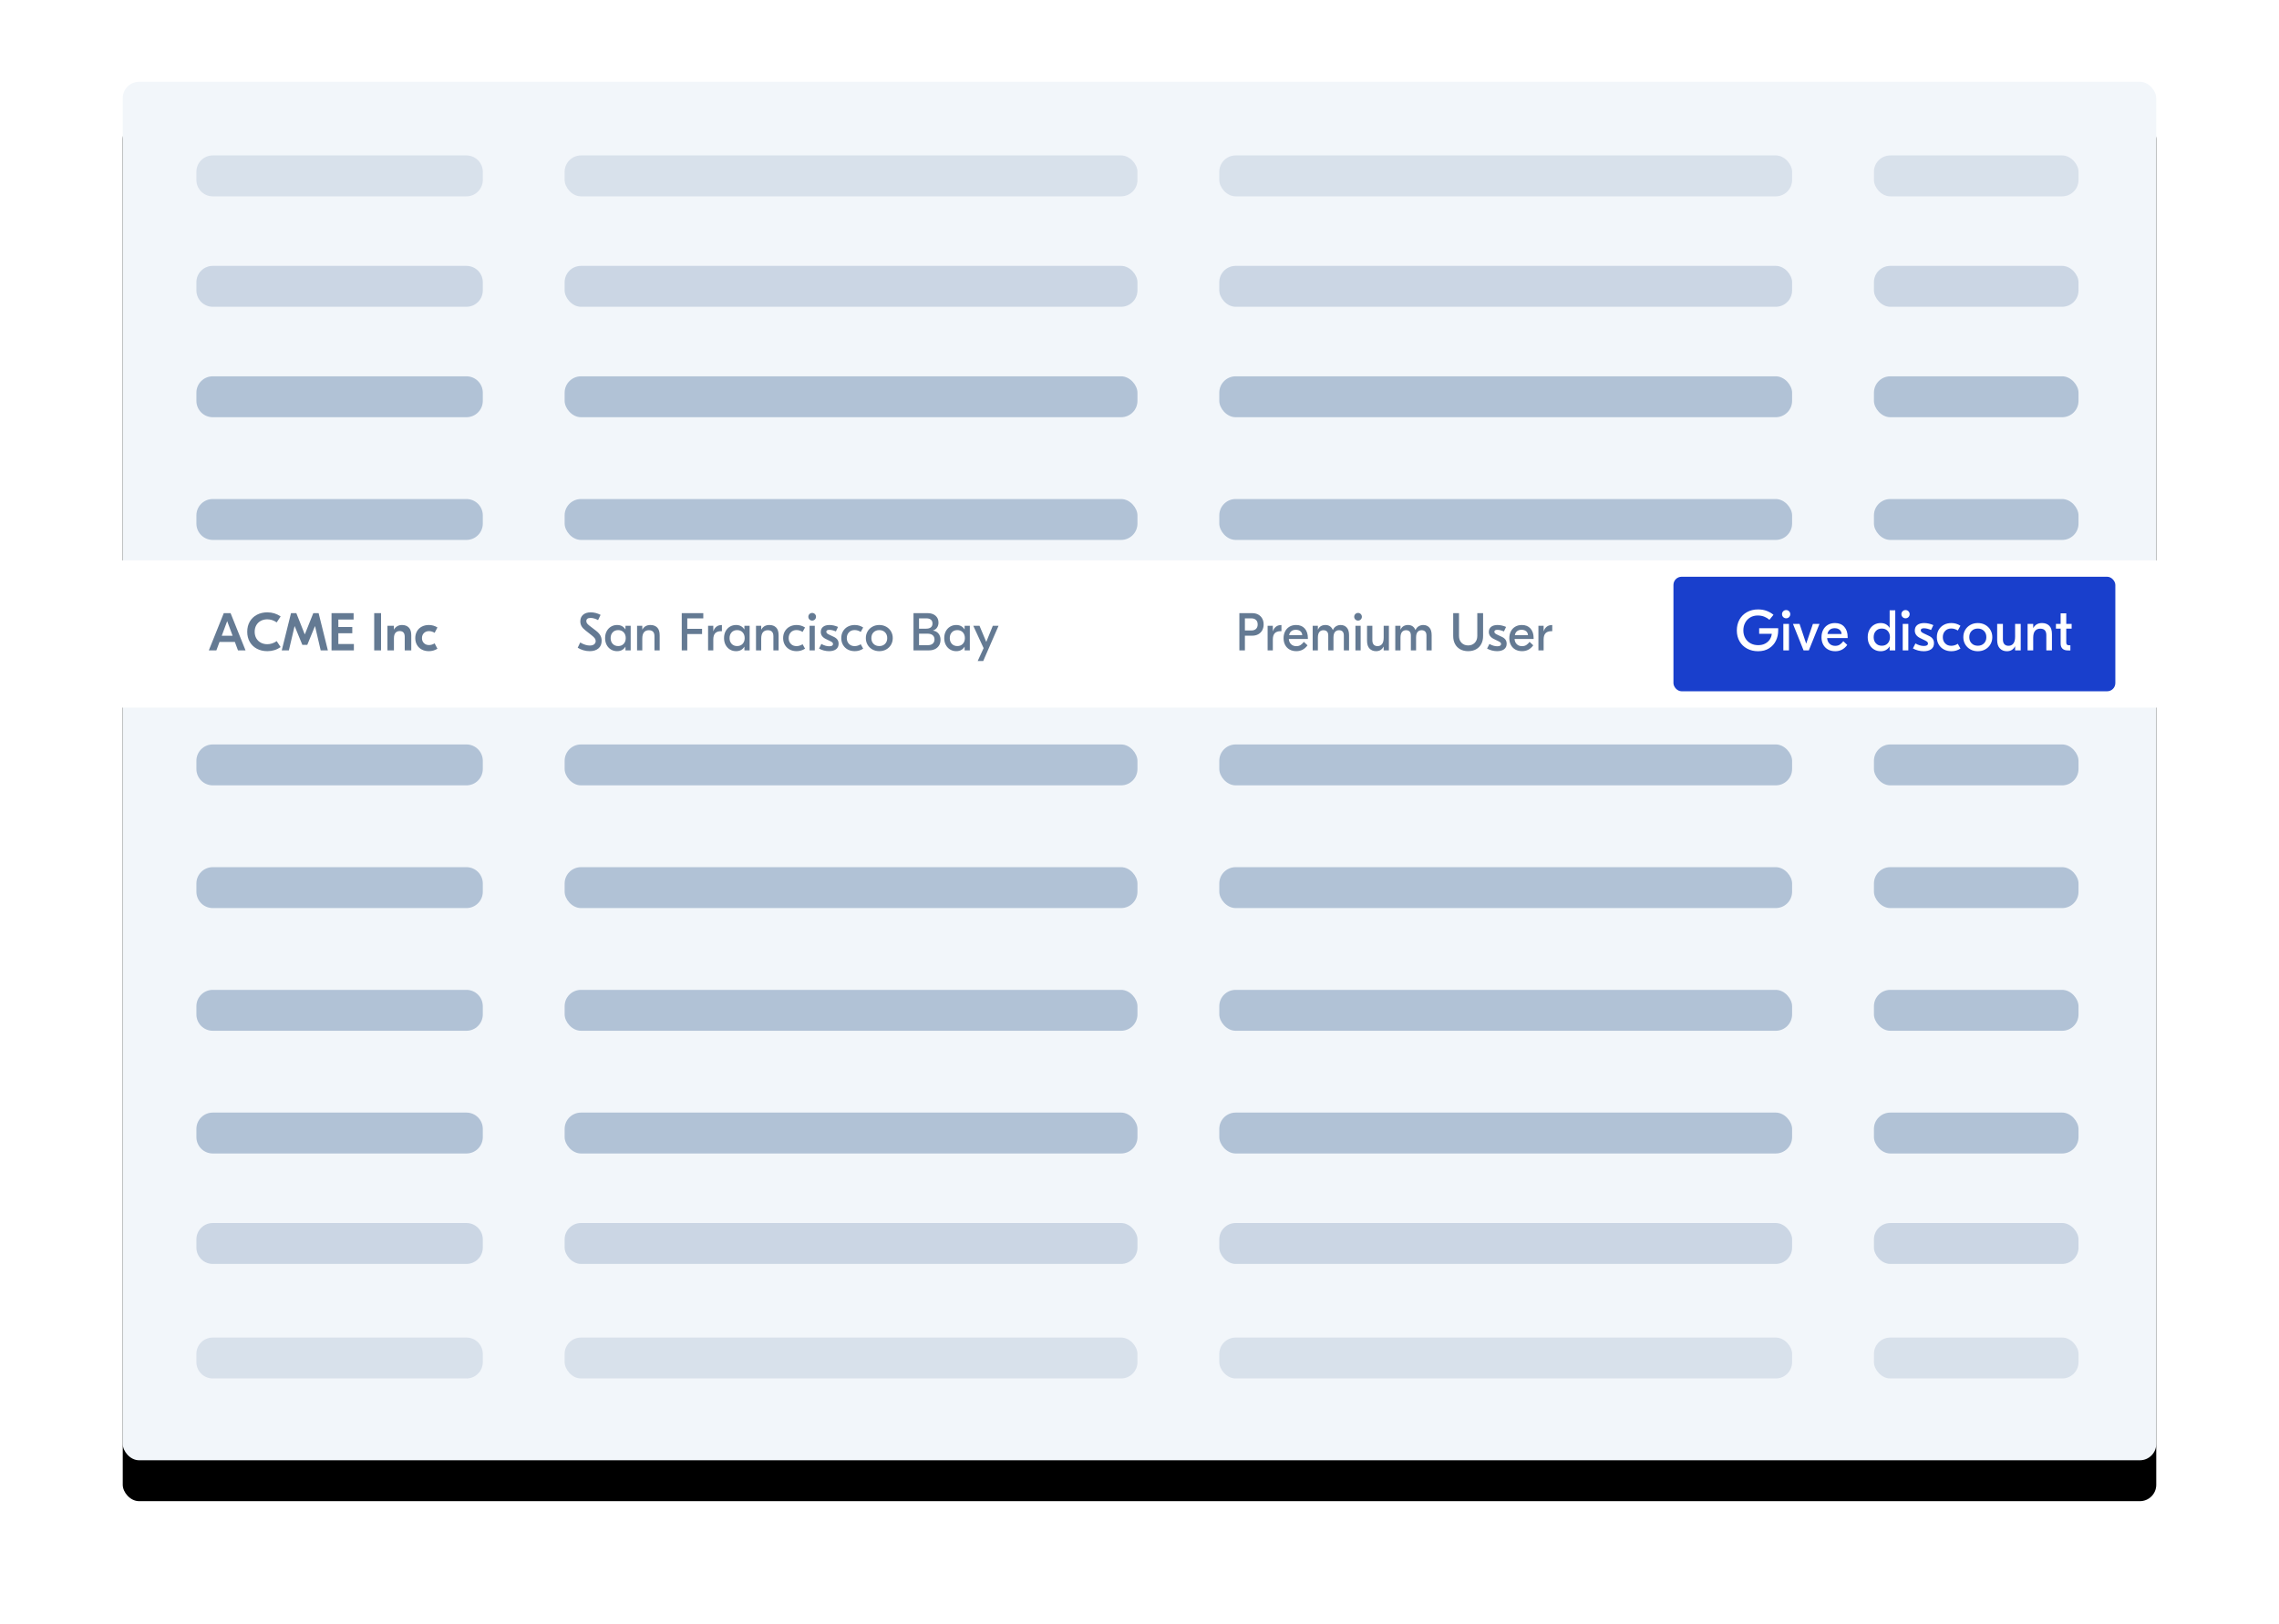 <?xml version="1.0" encoding="UTF-8"?>
<svg width="557px" height="397px" viewBox="0 0 557 397" version="1.1" xmlns="http://www.w3.org/2000/svg" xmlns:xlink="http://www.w3.org/1999/xlink">
    <!-- Generator: Sketch 61.2 (89653) - https://sketch.com -->
    <title>Group</title>
    <desc>Created with Sketch.</desc>
    <defs>
        <rect id="path-1" x="0" y="0" width="497" height="337" rx="4"></rect>
        <filter x="-10.1%" y="-11.9%" width="120.1%" height="129.7%" filterUnits="objectBoundingBox" id="filter-2">
            <feOffset dx="0" dy="10" in="SourceAlpha" result="shadowOffsetOuter1"></feOffset>
            <feGaussianBlur stdDeviation="15" in="shadowOffsetOuter1" result="shadowBlurOuter1"></feGaussianBlur>
            <feColorMatrix values="0 0 0 0 0   0 0 0 0 0   0 0 0 0 0  0 0 0 0.15 0" type="matrix" in="shadowBlurOuter1"></feColorMatrix>
        </filter>
    </defs>
    <g id="New-Branding-Final" stroke="none" stroke-width="1" fill="none" fill-rule="evenodd">
        <g id="Forest2020_Smart-Concept" transform="translate(-705, -1267)">
            <g id="Group-7" transform="translate(202, 1182)">
                <g id="Group" transform="translate(527, 105)">
                    <g id="Group-5-Copy" transform="translate(6, 0)">
                        <g id="Rectangle-3-Copy">
                            <use fill="black" fill-opacity="1" filter="url(#filter-2)" xlink:href="#path-1"></use>
                            <use fill="#F2F6FA" fill-rule="evenodd" xlink:href="#path-1"></use>
                        </g>
                        <path d="M22,45 L84,45 C86.209,45 88,46.791 88,49 L88,51 C88,53.209 86.209,55 84,55 L22,55 C19.791,55 18,53.209 18,51 L18,49 C18,46.791 19.791,45 22,45 Z" id="Rectangle-2-Copy-3" fill-opacity="0.6" fill="#B1C2D6"></path>
                        <path d="M22,279 L84,279 C86.209,279 88,280.791 88,283 L88,285 C88,287.209 86.209,289 84,289 L22,289 C19.791,289 18,287.209 18,285 L18,283 C18,280.791 19.791,279 22,279 Z" id="Rectangle-2-Copy-5" fill-opacity="0.6" fill="#B1C2D6"></path>
                        <rect id="Rectangle-2-Copy-4" fill-opacity="0.6" fill="#B1C2D6" x="108" y="45" width="140" height="10" rx="4"></rect>
                        <rect id="Rectangle-2-Copy-6" fill-opacity="0.6" fill="#B1C2D6" x="108" y="279" width="140" height="10" rx="4"></rect>
                        <rect id="Rectangle-2-Copy-26" fill-opacity="0.6" fill="#B1C2D6" x="268" y="45" width="140" height="10" rx="4"></rect>
                        <rect id="Rectangle-2-Copy-34" fill-opacity="0.6" fill="#B1C2D6" x="268" y="279" width="140" height="10" rx="4"></rect>
                        <path d="M22,72 L84,72 C86.209,72 88,73.791 88,76 L88,78 C88,80.209 86.209,82 84,82 L22,82 C19.791,82 18,80.209 18,78 L18,76 C18,73.791 19.791,72 22,72 Z" id="Rectangle-2-Copy-9" fill="#B1C2D6"></path>
                        <rect id="Rectangle-2-Copy-16" fill="#B1C2D6" x="108" y="72" width="140" height="10" rx="4"></rect>
                        <rect id="Rectangle-2-Copy-27" fill="#B1C2D6" x="268" y="72" width="140" height="10" rx="4"></rect>
                        <path d="M22,192 L84,192 C86.209,192 88,193.791 88,196 L88,198 C88,200.209 86.209,202 84,202 L22,202 C19.791,202 18,200.209 18,198 L18,196 C18,193.791 19.791,192 22,192 Z" id="Rectangle-2-Copy-17" fill="#B1C2D6"></path>
                        <rect id="Rectangle-2-Copy-20" fill="#B1C2D6" x="108" y="192" width="140" height="10" rx="4"></rect>
                        <rect id="Rectangle-2-Copy-28" fill="#B1C2D6" x="268" y="192" width="140" height="10" rx="4"></rect>
                        <path d="M22,132 L84,132 C86.209,132 88,133.791 88,136 L88,138 C88,140.209 86.209,142 84,142 L22,142 C19.791,142 18,140.209 18,138 L18,136 C18,133.791 19.791,132 22,132 Z" id="Rectangle-2-Copy-10" fill="#B1C2D6"></path>
                        <rect id="Rectangle-2-Copy-21" fill="#B1C2D6" x="108" y="132" width="140" height="10" rx="4"></rect>
                        <rect id="Rectangle-2-Copy-29" fill="#B1C2D6" x="268" y="132" width="140" height="10" rx="4"></rect>
                        <path d="M22,252 L84,252 C86.209,252 88,253.791 88,256 L88,258 C88,260.209 86.209,262 84,262 L22,262 C19.791,262 18,260.209 18,258 L18,256 C18,253.791 19.791,252 22,252 Z" id="Rectangle-2-Copy-18" fill="#B1C2D6"></path>
                        <rect id="Rectangle-2-Copy-22" fill="#B1C2D6" x="108" y="252" width="140" height="10" rx="4"></rect>
                        <rect id="Rectangle-2-Copy-30" fill="#B1C2D6" x="268" y="252" width="140" height="10" rx="4"></rect>
                        <path d="M22,102 L84,102 C86.209,102 88,103.791 88,106 L88,108 C88,110.209 86.209,112 84,112 L22,112 C19.791,112 18,110.209 18,108 L18,106 C18,103.791 19.791,102 22,102 Z" id="Rectangle-2-Copy-12" fill="#B1C2D6"></path>
                        <rect id="Rectangle-2-Copy-23" fill="#B1C2D6" x="108" y="102" width="140" height="10" rx="4"></rect>
                        <rect id="Rectangle-2-Copy-31" fill="#B1C2D6" x="268" y="102" width="140" height="10" rx="4"></rect>
                        <path d="M22,222 L84,222 C86.209,222 88,223.791 88,226 L88,228 C88,230.209 86.209,232 84,232 L22,232 C19.791,232 18,230.209 18,228 L18,226 C18,223.791 19.791,222 22,222 Z" id="Rectangle-2-Copy-19" fill="#B1C2D6"></path>
                        <rect id="Rectangle-2-Copy-24" fill="#B1C2D6" x="108" y="222" width="140" height="10" rx="4"></rect>
                        <rect id="Rectangle-2-Copy-32" fill="#B1C2D6" x="268" y="222" width="140" height="10" rx="4"></rect>
                        <path d="M22,162 L84,162 C86.209,162 88,163.791 88,166 L88,168 C88,170.209 86.209,172 84,172 L22,172 C19.791,172 18,170.209 18,168 L18,166 C18,163.791 19.791,162 22,162 Z" id="Rectangle-2-Copy-13" fill="#B1C2D6"></path>
                        <rect id="Rectangle-2-Copy-25" fill="#B1C2D6" x="108" y="162" width="140" height="10" rx="4"></rect>
                        <rect id="Rectangle-2-Copy-33" fill="#B1C2D6" x="268" y="162" width="140" height="10" rx="4"></rect>
                        <rect id="Rectangle-2-Copy-26" fill-opacity="0.6" fill="#B1C2D6" x="428" y="45" width="50" height="10" rx="4"></rect>
                        <rect id="Rectangle-2-Copy-35" fill-opacity="0.6" fill="#B1C2D6" x="428" y="279" width="50" height="10" rx="4"></rect>
                        <path d="M22,18 L84,18 C86.209,18 88,19.791 88,22 L88,24 C88,26.209 86.209,28 84,28 L22,28 C19.791,28 18,26.209 18,24 L18,22 C18,19.791 19.791,18 22,18 Z" id="Rectangle-2-Copy-3" fill-opacity="0.4" fill="#B1C2D6"></path>
                        <path d="M22,307 L84,307 C86.209,307 88,308.791 88,311 L88,313 C88,315.209 86.209,317 84,317 L22,317 C19.791,317 18,315.209 18,313 L18,311 C18,308.791 19.791,307 22,307 Z" id="Rectangle-2-Copy-7" fill-opacity="0.4" fill="#B1C2D6"></path>
                        <rect id="Rectangle-2-Copy-4" fill-opacity="0.4" fill="#B1C2D6" x="108" y="18" width="140" height="10" rx="4"></rect>
                        <rect id="Rectangle-2-Copy-8" fill-opacity="0.4" fill="#B1C2D6" x="108" y="307" width="140" height="10" rx="4"></rect>
                        <rect id="Rectangle-2-Copy-26" fill-opacity="0.4" fill="#B1C2D6" x="268" y="18" width="140" height="10" rx="4"></rect>
                        <rect id="Rectangle-2-Copy-36" fill-opacity="0.4" fill="#B1C2D6" x="268" y="307" width="140" height="10" rx="4"></rect>
                        <rect id="Rectangle-2-Copy-26" fill-opacity="0.4" fill="#B1C2D6" x="428" y="18" width="50" height="10" rx="4"></rect>
                        <rect id="Rectangle-2-Copy-37" fill-opacity="0.4" fill="#B1C2D6" x="428" y="307" width="50" height="10" rx="4"></rect>
                        <rect id="Rectangle-2-Copy-27" fill="#B1C2D6" x="428" y="72" width="50" height="10" rx="4"></rect>
                        <rect id="Rectangle-2-Copy-28" fill="#B1C2D6" x="428" y="192" width="50" height="10" rx="4"></rect>
                        <rect id="Rectangle-2-Copy-29" fill="#B1C2D6" x="428" y="132" width="50" height="10" rx="4"></rect>
                        <rect id="Rectangle-2-Copy-30" fill="#B1C2D6" x="428" y="252" width="50" height="10" rx="4"></rect>
                        <rect id="Rectangle-2-Copy-31" fill="#B1C2D6" x="428" y="102" width="50" height="10" rx="4"></rect>
                        <rect id="Rectangle-2-Copy-32" fill="#B1C2D6" x="428" y="222" width="50" height="10" rx="4"></rect>
                        <rect id="Rectangle-2-Copy-33" fill="#B1C2D6" x="428" y="162" width="50" height="10" rx="4"></rect>
                    </g>
                    <rect id="Rectangle-14" fill="#FFFFFF" x="0" y="117" width="510" height="36" rx="4"></rect>
                    <path d="M33.396,136.933 L29.652,136.933 L28.885,139 L27.039,139 L30.692,129.9 L32.356,129.9 L36.009,139 L34.163,139 L33.396,136.933 Z M32.85,135.425 L31.524,131.85 L30.198,135.425 L32.85,135.425 Z M41.339,139.195 C40.386,139.195 39.536,138.998 38.791,138.603 C38.046,138.209 37.465,137.655 37.049,136.94 C36.633,136.224 36.425,135.395 36.425,134.45 C36.425,133.505 36.633,132.676 37.049,131.96 C37.465,131.245 38.046,130.691 38.791,130.297 C39.536,129.902 40.386,129.705 41.339,129.705 C42.552,129.705 43.636,130.039 44.589,130.706 L43.627,132.162 C42.908,131.659 42.141,131.408 41.326,131.408 C40.737,131.408 40.208,131.534 39.74,131.785 C39.272,132.036 38.906,132.392 38.642,132.851 C38.377,133.31 38.245,133.843 38.245,134.45 C38.245,135.057 38.377,135.59 38.642,136.049 C38.906,136.508 39.272,136.864 39.74,137.115 C40.208,137.366 40.737,137.492 41.326,137.492 C42.141,137.492 42.908,137.241 43.627,136.738 L44.589,138.194 C43.636,138.861 42.552,139.195 41.339,139.195 Z M56.133,139 L54.378,139 L53,133.085 L52.974,133.085 L51.102,137.648 L49.893,137.648 L48.021,133.085 L47.995,133.085 L46.604,139 L44.862,139 L47.124,129.9 L48.424,129.9 L50.478,135.074 L50.504,135.074 L52.571,129.9 L53.871,129.9 L56.133,139 Z M62.49,137.44 L62.49,139 L57.03,139 L57.03,129.9 L62.425,129.9 L62.425,131.46 L58.694,131.46 L58.694,133.28 L62.1,133.28 L62.1,134.814 L58.694,134.814 L58.694,137.44 L62.49,137.44 Z M69.133,139 L67.456,139 L67.456,129.9 L69.133,129.9 L69.133,139 Z M74.255,132.799 C74.948,132.799 75.499,133.003 75.906,133.41 C76.313,133.817 76.517,134.446 76.517,135.295 L76.517,139 L74.918,139 L74.918,135.672 C74.918,134.745 74.506,134.281 73.683,134.281 C73.25,134.281 72.907,134.424 72.656,134.71 C72.405,134.996 72.279,135.447 72.279,136.062 L72.279,139 L70.693,139 L70.693,132.994 L72.266,132.994 L72.266,133.904 L72.292,133.904 C72.5,133.549 72.771,133.276 73.105,133.085 C73.438,132.894 73.822,132.799 74.255,132.799 Z M80.807,139.195 C80.166,139.195 79.594,139.063 79.091,138.798 C78.588,138.534 78.196,138.159 77.915,137.674 C77.633,137.189 77.492,136.63 77.492,135.997 C77.492,135.364 77.633,134.805 77.915,134.32 C78.196,133.835 78.588,133.46 79.091,133.196 C79.594,132.931 80.166,132.799 80.807,132.799 C81.57,132.799 82.272,132.998 82.913,133.397 L82.224,134.71 C81.782,134.433 81.318,134.294 80.833,134.294 C80.339,134.294 79.932,134.452 79.611,134.768 C79.29,135.085 79.13,135.494 79.13,135.997 C79.13,136.5 79.29,136.909 79.611,137.226 C79.932,137.542 80.339,137.7 80.833,137.7 C81.318,137.7 81.782,137.561 82.224,137.284 L82.913,138.597 C82.272,138.996 81.57,139.195 80.807,139.195 Z" id="ACME-Inc" fill="#647A93"></path>
                    <path d="M120.38,129.705 C121.186,129.705 121.988,129.909 122.785,130.316 L122.174,131.603 C121.888,131.438 121.585,131.308 121.264,131.213 C120.943,131.118 120.636,131.07 120.341,131.07 C119.648,131.07 119.301,131.33 119.301,131.85 C119.301,132.049 119.357,132.229 119.47,132.389 C119.583,132.55 119.765,132.73 120.016,132.929 L121.641,134.177 C122.126,134.55 122.482,134.929 122.707,135.315 C122.932,135.7 123.045,136.144 123.045,136.647 C123.045,137.462 122.781,138.09 122.252,138.532 C121.723,138.974 121.017,139.195 120.133,139.195 C119.587,139.195 119.058,139.117 118.547,138.961 C118.036,138.805 117.585,138.601 117.195,138.35 L117.806,137.076 C118.664,137.57 119.444,137.817 120.146,137.817 C120.614,137.817 120.971,137.715 121.219,137.512 C121.466,137.308 121.589,137.046 121.589,136.725 C121.589,136.482 121.513,136.257 121.362,136.049 C121.21,135.841 120.965,135.603 120.627,135.334 L119.08,134.112 C118.664,133.791 118.352,133.456 118.144,133.105 C117.936,132.753 117.832,132.353 117.832,131.902 C117.832,131.226 118.057,130.691 118.508,130.297 C118.959,129.902 119.583,129.705 120.38,129.705 Z M126.815,139.195 C126.278,139.195 125.788,139.065 125.346,138.805 C124.904,138.545 124.551,138.175 124.287,137.694 C124.022,137.212 123.89,136.647 123.89,135.997 C123.89,135.347 124.022,134.782 124.287,134.3 C124.551,133.819 124.904,133.449 125.346,133.189 C125.788,132.929 126.278,132.799 126.815,132.799 C127.292,132.799 127.699,132.894 128.037,133.085 C128.375,133.276 128.644,133.54 128.843,133.878 L128.869,133.878 L128.869,132.994 L130.143,132.994 L130.143,139 L128.869,139 L128.869,138.116 L128.843,138.116 C128.644,138.454 128.375,138.718 128.037,138.909 C127.699,139.1 127.292,139.195 126.815,139.195 Z M127.088,137.947 C127.643,137.947 128.089,137.767 128.427,137.407 C128.765,137.048 128.934,136.578 128.934,135.997 C128.934,135.416 128.765,134.946 128.427,134.587 C128.089,134.227 127.643,134.047 127.088,134.047 C126.533,134.047 126.087,134.227 125.749,134.587 C125.411,134.946 125.242,135.416 125.242,135.997 C125.242,136.578 125.411,137.048 125.749,137.407 C126.087,137.767 126.533,137.947 127.088,137.947 Z M134.966,132.799 C135.659,132.799 136.21,133 136.617,133.404 C137.024,133.807 137.228,134.441 137.228,135.308 L137.228,139 L135.954,139 L135.954,135.529 C135.954,134.558 135.495,134.073 134.576,134.073 C134.082,134.073 133.692,134.238 133.406,134.567 C133.12,134.896 132.977,135.416 132.977,136.127 L132.977,139 L131.703,139 L131.703,132.994 L132.977,132.994 L132.977,133.904 L133.003,133.904 C133.419,133.167 134.073,132.799 134.966,132.799 Z M143.975,131.174 L143.975,133.735 L147.589,133.735 L147.589,135.009 L143.975,135.009 L143.975,139 L142.623,139 L142.623,129.9 L147.888,129.9 L147.888,131.174 L143.975,131.174 Z M152.438,134.307 L152.243,134.307 C151.61,134.307 151.134,134.469 150.813,134.794 C150.492,135.12 150.332,135.633 150.332,136.335 L150.332,139 L149.058,139 L149.058,132.994 L150.332,132.994 L150.332,134.307 L150.358,134.307 C150.505,133.848 150.75,133.484 151.093,133.215 C151.435,132.946 151.853,132.812 152.347,132.812 L152.438,132.812 L152.438,134.307 Z M155.883,139.195 C155.346,139.195 154.856,139.065 154.414,138.805 C153.972,138.545 153.619,138.175 153.355,137.694 C153.09,137.212 152.958,136.647 152.958,135.997 C152.958,135.347 153.09,134.782 153.355,134.3 C153.619,133.819 153.972,133.449 154.414,133.189 C154.856,132.929 155.346,132.799 155.883,132.799 C156.36,132.799 156.767,132.894 157.105,133.085 C157.443,133.276 157.712,133.54 157.911,133.878 L157.937,133.878 L157.937,132.994 L159.211,132.994 L159.211,139 L157.937,139 L157.937,138.116 L157.911,138.116 C157.712,138.454 157.443,138.718 157.105,138.909 C156.767,139.1 156.36,139.195 155.883,139.195 Z M156.156,137.947 C156.711,137.947 157.157,137.767 157.495,137.407 C157.833,137.048 158.002,136.578 158.002,135.997 C158.002,135.416 157.833,134.946 157.495,134.587 C157.157,134.227 156.711,134.047 156.156,134.047 C155.601,134.047 155.155,134.227 154.817,134.587 C154.479,134.946 154.31,135.416 154.31,135.997 C154.31,136.578 154.479,137.048 154.817,137.407 C155.155,137.767 155.601,137.947 156.156,137.947 Z M164.034,132.799 C164.727,132.799 165.278,133 165.685,133.404 C166.092,133.807 166.296,134.441 166.296,135.308 L166.296,139 L165.022,139 L165.022,135.529 C165.022,134.558 164.563,134.073 163.644,134.073 C163.15,134.073 162.76,134.238 162.474,134.567 C162.188,134.896 162.045,135.416 162.045,136.127 L162.045,139 L160.771,139 L160.771,132.994 L162.045,132.994 L162.045,133.904 L162.071,133.904 C162.487,133.167 163.141,132.799 164.034,132.799 Z M170.703,139.195 C170.062,139.195 169.492,139.061 168.994,138.792 C168.495,138.523 168.105,138.146 167.823,137.661 C167.542,137.176 167.401,136.621 167.401,135.997 C167.401,135.373 167.542,134.818 167.823,134.333 C168.105,133.848 168.495,133.471 168.994,133.202 C169.492,132.933 170.062,132.799 170.703,132.799 C171.457,132.799 172.142,133.003 172.757,133.41 L172.159,134.489 C171.674,134.186 171.175,134.034 170.664,134.034 C170.092,134.034 169.631,134.218 169.28,134.587 C168.928,134.955 168.753,135.425 168.753,135.997 C168.753,136.569 168.928,137.039 169.28,137.407 C169.631,137.776 170.092,137.96 170.664,137.96 C171.175,137.96 171.674,137.808 172.159,137.505 L172.757,138.584 C172.142,138.991 171.457,139.195 170.703,139.195 Z M173.862,132.994 L175.136,132.994 L175.136,139 L173.862,139 L173.862,132.994 Z M174.499,129.848 C174.759,129.848 174.98,129.939 175.162,130.121 C175.344,130.303 175.435,130.524 175.435,130.784 C175.435,131.044 175.344,131.265 175.162,131.447 C174.98,131.629 174.759,131.72 174.499,131.72 C174.239,131.72 174.018,131.629 173.836,131.447 C173.654,131.265 173.563,131.044 173.563,130.784 C173.563,130.524 173.654,130.303 173.836,130.121 C174.018,129.939 174.239,129.848 174.499,129.848 Z M178.62,139.195 C178.195,139.195 177.769,139.139 177.339,139.026 C176.91,138.913 176.523,138.757 176.176,138.558 L176.748,137.427 C177.407,137.808 178.044,137.999 178.659,137.999 C179.283,137.999 179.595,137.813 179.595,137.44 C179.595,137.31 179.549,137.195 179.458,137.095 C179.368,136.996 179.201,136.885 178.958,136.764 L177.866,136.231 C177.025,135.832 176.605,135.256 176.605,134.502 C176.605,133.956 176.793,133.536 177.171,133.241 C177.548,132.946 178.07,132.799 178.737,132.799 C179.075,132.799 179.424,132.84 179.784,132.923 C180.143,133.005 180.488,133.12 180.817,133.267 L180.297,134.372 C179.69,134.112 179.157,133.982 178.698,133.982 C178.204,133.982 177.957,134.134 177.957,134.437 C177.957,134.584 178.007,134.71 178.107,134.814 C178.206,134.918 178.386,135.031 178.646,135.152 L179.764,135.685 C180.163,135.867 180.462,136.094 180.661,136.368 C180.86,136.641 180.96,136.976 180.96,137.375 C180.96,137.973 180.75,138.426 180.329,138.733 C179.909,139.041 179.339,139.195 178.62,139.195 Z M184.912,139.195 C184.271,139.195 183.701,139.061 183.202,138.792 C182.704,138.523 182.314,138.146 182.032,137.661 C181.751,137.176 181.61,136.621 181.61,135.997 C181.61,135.373 181.751,134.818 182.032,134.333 C182.314,133.848 182.704,133.471 183.202,133.202 C183.701,132.933 184.271,132.799 184.912,132.799 C185.666,132.799 186.351,133.003 186.966,133.41 L186.368,134.489 C185.883,134.186 185.384,134.034 184.873,134.034 C184.301,134.034 183.84,134.218 183.488,134.587 C183.137,134.955 182.962,135.425 182.962,135.997 C182.962,136.569 183.137,137.039 183.488,137.407 C183.84,137.776 184.301,137.96 184.873,137.96 C185.384,137.96 185.883,137.808 186.368,137.505 L186.966,138.584 C186.351,138.991 185.666,139.195 184.912,139.195 Z M190.905,132.799 C191.529,132.799 192.09,132.938 192.589,133.215 C193.087,133.492 193.479,133.874 193.765,134.359 C194.051,134.844 194.194,135.39 194.194,135.997 C194.194,136.604 194.051,137.15 193.765,137.635 C193.479,138.12 193.087,138.502 192.589,138.779 C192.09,139.056 191.529,139.195 190.905,139.195 C190.281,139.195 189.72,139.056 189.221,138.779 C188.723,138.502 188.331,138.12 188.045,137.635 C187.759,137.15 187.616,136.604 187.616,135.997 C187.616,135.39 187.759,134.844 188.045,134.359 C188.331,133.874 188.723,133.492 189.221,133.215 C189.72,132.938 190.281,132.799 190.905,132.799 Z M190.905,134.047 C190.333,134.047 189.867,134.225 189.507,134.58 C189.148,134.935 188.968,135.408 188.968,135.997 C188.968,136.586 189.148,137.059 189.507,137.414 C189.867,137.769 190.333,137.947 190.905,137.947 C191.477,137.947 191.943,137.769 192.303,137.414 C192.662,137.059 192.842,136.586 192.842,135.997 C192.842,135.408 192.662,134.935 192.303,134.58 C191.943,134.225 191.477,134.047 190.905,134.047 Z M204.035,134.164 C204.598,134.251 205.045,134.493 205.374,134.892 C205.703,135.291 205.868,135.798 205.868,136.413 C205.868,136.959 205.745,137.427 205.498,137.817 C205.25,138.207 204.915,138.502 204.49,138.701 C204.065,138.9 203.593,139 203.073,139 L199.264,139 L199.264,129.9 L202.722,129.9 C203.519,129.9 204.161,130.108 204.646,130.524 C205.131,130.94 205.374,131.503 205.374,132.214 C205.374,132.673 205.257,133.076 205.023,133.423 C204.789,133.77 204.46,134.008 204.035,134.138 L204.035,134.164 Z M200.616,131.174 L200.616,133.696 L202.319,133.696 C202.848,133.696 203.244,133.588 203.508,133.371 C203.773,133.154 203.905,132.842 203.905,132.435 C203.905,132.019 203.773,131.705 203.508,131.493 C203.244,131.28 202.887,131.174 202.436,131.174 L200.616,131.174 Z M202.8,137.726 C203.303,137.726 203.695,137.598 203.976,137.343 C204.258,137.087 204.399,136.747 204.399,136.322 C204.399,135.897 204.254,135.557 203.964,135.302 C203.673,135.046 203.242,134.918 202.67,134.918 L200.616,134.918 L200.616,137.726 L202.8,137.726 Z M209.703,139.195 C209.166,139.195 208.676,139.065 208.234,138.805 C207.792,138.545 207.439,138.175 207.174,137.694 C206.91,137.212 206.778,136.647 206.778,135.997 C206.778,135.347 206.91,134.782 207.174,134.3 C207.439,133.819 207.792,133.449 208.234,133.189 C208.676,132.929 209.166,132.799 209.703,132.799 C210.18,132.799 210.587,132.894 210.925,133.085 C211.263,133.276 211.532,133.54 211.731,133.878 L211.757,133.878 L211.757,132.994 L213.031,132.994 L213.031,139 L211.757,139 L211.757,138.116 L211.731,138.116 C211.532,138.454 211.263,138.718 210.925,138.909 C210.587,139.1 210.18,139.195 209.703,139.195 Z M209.976,137.947 C210.531,137.947 210.977,137.767 211.315,137.407 C211.653,137.048 211.822,136.578 211.822,135.997 C211.822,135.416 211.653,134.946 211.315,134.587 C210.977,134.227 210.531,134.047 209.976,134.047 C209.421,134.047 208.975,134.227 208.637,134.587 C208.299,134.946 208.13,135.416 208.13,135.997 C208.13,136.578 208.299,137.048 208.637,137.407 C208.975,137.767 209.421,137.947 209.976,137.947 Z M220.051,132.994 L216.307,141.6 L214.955,141.6 L216.398,138.454 L213.876,132.994 L215.397,132.994 L217.048,136.933 L218.647,132.994 L220.051,132.994 Z" id="San-Francisco-Bay" fill="#647A93"></path>
                    <path d="M282.017,129.9 C282.606,129.9 283.113,130.019 283.538,130.257 C283.963,130.496 284.285,130.823 284.507,131.239 C284.728,131.655 284.838,132.127 284.838,132.656 C284.838,133.185 284.728,133.657 284.507,134.073 C284.285,134.489 283.963,134.816 283.538,135.054 C283.113,135.293 282.606,135.412 282.017,135.412 L280.262,135.412 L280.262,139 L278.91,139 L278.91,129.9 L282.017,129.9 Z M281.835,134.138 C282.312,134.138 282.689,134.01 282.966,133.755 C283.243,133.499 283.382,133.133 283.382,132.656 C283.382,132.179 283.243,131.813 282.966,131.558 C282.689,131.302 282.312,131.174 281.835,131.174 L280.262,131.174 L280.262,134.138 L281.835,134.138 Z M289.193,134.307 L288.998,134.307 C288.365,134.307 287.889,134.469 287.568,134.794 C287.247,135.12 287.087,135.633 287.087,136.335 L287.087,139 L285.813,139 L285.813,132.994 L287.087,132.994 L287.087,134.307 L287.113,134.307 C287.26,133.848 287.505,133.484 287.848,133.215 C288.19,132.946 288.608,132.812 289.102,132.812 L289.193,132.812 L289.193,134.307 Z M292.781,132.799 C293.682,132.799 294.386,133.087 294.894,133.663 C295.401,134.24 295.654,135.018 295.654,135.997 L295.654,136.205 L291,136.205 C291.026,136.734 291.206,137.16 291.539,137.486 C291.873,137.811 292.3,137.973 292.82,137.973 C293.253,137.973 293.615,137.871 293.906,137.667 C294.196,137.464 294.449,137.215 294.666,136.92 L295.563,137.765 C294.87,138.718 293.964,139.195 292.846,139.195 C292.213,139.195 291.661,139.063 291.188,138.798 C290.716,138.534 290.352,138.162 290.096,137.68 C289.841,137.199 289.713,136.643 289.713,136.01 C289.713,135.403 289.836,134.855 290.084,134.365 C290.331,133.876 290.686,133.492 291.149,133.215 C291.613,132.938 292.157,132.799 292.781,132.799 Z M292.703,133.969 C292.261,133.969 291.897,134.082 291.611,134.307 C291.325,134.532 291.143,134.857 291.065,135.282 L294.276,135.282 C294.25,134.866 294.096,134.543 293.815,134.314 C293.533,134.084 293.162,133.969 292.703,133.969 Z M296.824,132.994 L298.098,132.994 L298.098,133.93 L298.124,133.93 C298.289,133.54 298.529,133.254 298.846,133.072 C299.162,132.89 299.524,132.799 299.931,132.799 C300.806,132.799 301.413,133.206 301.751,134.021 L301.777,134.021 C301.95,133.614 302.206,133.308 302.544,133.105 C302.882,132.901 303.255,132.799 303.662,132.799 C304.269,132.799 304.763,133.003 305.144,133.41 C305.525,133.817 305.716,134.441 305.716,135.282 L305.716,139 L304.442,139 L304.442,135.347 C304.442,134.931 304.34,134.615 304.137,134.398 C303.933,134.181 303.64,134.073 303.259,134.073 C302.843,134.073 302.514,134.218 302.271,134.508 C302.028,134.799 301.907,135.256 301.907,135.88 L301.907,139 L300.633,139 L300.633,135.347 C300.633,134.931 300.531,134.615 300.327,134.398 C300.124,134.181 299.827,134.073 299.437,134.073 C299.03,134.073 298.705,134.22 298.462,134.515 C298.219,134.81 298.098,135.269 298.098,135.893 L298.098,139 L296.824,139 L296.824,132.994 Z M307.276,132.994 L308.55,132.994 L308.55,139 L307.276,139 L307.276,132.994 Z M307.913,129.848 C308.173,129.848 308.394,129.939 308.576,130.121 C308.758,130.303 308.849,130.524 308.849,130.784 C308.849,131.044 308.758,131.265 308.576,131.447 C308.394,131.629 308.173,131.72 307.913,131.72 C307.653,131.72 307.432,131.629 307.25,131.447 C307.068,131.265 306.977,131.044 306.977,130.784 C306.977,130.524 307.068,130.303 307.25,130.121 C307.432,129.939 307.653,129.848 307.913,129.848 Z M312.307,139.195 C311.666,139.195 311.139,138.985 310.728,138.565 C310.316,138.144 310.11,137.501 310.11,136.634 L310.11,132.994 L311.41,132.994 L311.41,136.504 C311.41,136.989 311.52,137.353 311.741,137.596 C311.963,137.839 312.272,137.96 312.671,137.96 C313.139,137.96 313.507,137.793 313.776,137.459 C314.045,137.126 314.179,136.595 314.179,135.867 L314.179,132.994 L315.453,132.994 L315.453,139 L314.179,139 L314.179,138.09 L314.153,138.09 C313.988,138.419 313.754,138.686 313.451,138.889 C313.148,139.093 312.766,139.195 312.307,139.195 Z M317.013,132.994 L318.287,132.994 L318.287,133.93 L318.313,133.93 C318.478,133.54 318.718,133.254 319.034,133.072 C319.351,132.89 319.713,132.799 320.12,132.799 C320.995,132.799 321.602,133.206 321.94,134.021 L321.966,134.021 C322.139,133.614 322.395,133.308 322.733,133.105 C323.071,132.901 323.444,132.799 323.851,132.799 C324.458,132.799 324.952,133.003 325.333,133.41 C325.714,133.817 325.905,134.441 325.905,135.282 L325.905,139 L324.631,139 L324.631,135.347 C324.631,134.931 324.529,134.615 324.325,134.398 C324.122,134.181 323.829,134.073 323.448,134.073 C323.032,134.073 322.703,134.218 322.46,134.508 C322.217,134.799 322.096,135.256 322.096,135.88 L322.096,139 L320.822,139 L320.822,135.347 C320.822,134.931 320.72,134.615 320.517,134.398 C320.313,134.181 320.016,134.073 319.626,134.073 C319.219,134.073 318.894,134.22 318.651,134.515 C318.408,134.81 318.287,135.269 318.287,135.893 L318.287,139 L317.013,139 L317.013,132.994 Z M338.476,135.49 C338.476,136.235 338.327,136.887 338.027,137.446 C337.728,138.006 337.304,138.437 336.753,138.74 C336.203,139.043 335.56,139.195 334.823,139.195 C334.086,139.195 333.443,139.043 332.892,138.74 C332.342,138.437 331.918,138.006 331.618,137.446 C331.319,136.887 331.17,136.235 331.17,135.49 L331.17,129.9 L332.587,129.9 L332.587,135.451 C332.587,136.17 332.797,136.74 333.217,137.161 C333.638,137.581 334.173,137.791 334.823,137.791 C335.473,137.791 336.008,137.581 336.428,137.161 C336.849,136.74 337.059,136.17 337.059,135.451 L337.059,129.9 L338.476,129.9 L338.476,135.49 Z M341.895,139.195 C341.47,139.195 341.044,139.139 340.615,139.026 C340.185,138.913 339.798,138.757 339.451,138.558 L340.023,137.427 C340.682,137.808 341.319,137.999 341.934,137.999 C342.558,137.999 342.87,137.813 342.87,137.44 C342.87,137.31 342.825,137.195 342.733,137.095 C342.642,136.996 342.476,136.885 342.233,136.764 L341.141,136.231 C340.3,135.832 339.88,135.256 339.88,134.502 C339.88,133.956 340.068,133.536 340.445,133.241 C340.823,132.946 341.345,132.799 342.012,132.799 C342.35,132.799 342.699,132.84 343.058,132.923 C343.418,133.005 343.763,133.12 344.092,133.267 L343.572,134.372 C342.965,134.112 342.432,133.982 341.973,133.982 C341.479,133.982 341.232,134.134 341.232,134.437 C341.232,134.584 341.282,134.71 341.382,134.814 C341.481,134.918 341.661,135.031 341.921,135.152 L343.039,135.685 C343.438,135.867 343.737,136.094 343.936,136.368 C344.135,136.641 344.235,136.976 344.235,137.375 C344.235,137.973 344.025,138.426 343.604,138.733 C343.184,139.041 342.614,139.195 341.895,139.195 Z M347.953,132.799 C348.854,132.799 349.558,133.087 350.065,133.663 C350.573,134.24 350.826,135.018 350.826,135.997 L350.826,136.205 L346.172,136.205 C346.198,136.734 346.378,137.16 346.712,137.486 C347.045,137.811 347.472,137.973 347.992,137.973 C348.425,137.973 348.787,137.871 349.077,137.667 C349.368,137.464 349.621,137.215 349.838,136.92 L350.735,137.765 C350.042,138.718 349.136,139.195 348.018,139.195 C347.385,139.195 346.833,139.063 346.361,138.798 C345.888,138.534 345.524,138.162 345.269,137.68 C345.013,137.199 344.885,136.643 344.885,136.01 C344.885,135.403 345.008,134.855 345.255,134.365 C345.503,133.876 345.858,133.492 346.322,133.215 C346.785,132.938 347.329,132.799 347.953,132.799 Z M347.875,133.969 C347.433,133.969 347.069,134.082 346.783,134.307 C346.497,134.532 346.315,134.857 346.237,135.282 L349.448,135.282 C349.422,134.866 349.268,134.543 348.986,134.314 C348.705,134.084 348.334,133.969 347.875,133.969 Z M355.376,134.307 L355.181,134.307 C354.548,134.307 354.072,134.469 353.751,134.794 C353.43,135.12 353.27,135.633 353.27,136.335 L353.27,139 L351.996,139 L351.996,132.994 L353.27,132.994 L353.27,134.307 L353.296,134.307 C353.443,133.848 353.688,133.484 354.031,133.215 C354.373,132.946 354.791,132.812 355.285,132.812 L355.376,132.812 L355.376,134.307 Z" id="Premium-User" fill="#647A93"></path>
                    <rect id="Rectangle-10" fill="#193FCC" x="385" y="121" width="108" height="28" rx="2"></rect>
                    <path d="M410.598,133.582 L410.598,134.17 C410.598,135.047 410.414,135.869 410.045,136.634 C409.676,137.399 409.121,138.02 408.379,138.496 C407.637,138.972 406.734,139.21 405.67,139.21 C404.69,139.21 403.806,139 403.017,138.58 C402.228,138.16 401.61,137.565 401.162,136.795 C400.714,136.025 400.49,135.136 400.49,134.128 C400.49,133.129 400.707,132.243 401.141,131.468 C401.575,130.693 402.186,130.087 402.975,129.648 C403.764,129.209 404.667,128.99 405.684,128.99 C406.468,128.99 407.175,129.111 407.805,129.354 C408.435,129.597 408.983,129.914 409.45,130.306 L408.456,131.524 C408.111,131.216 407.695,130.964 407.21,130.768 C406.725,130.572 406.193,130.474 405.614,130.474 C404.914,130.474 404.298,130.633 403.766,130.95 C403.234,131.267 402.821,131.701 402.527,132.252 C402.233,132.803 402.086,133.423 402.086,134.114 C402.086,134.814 402.238,135.437 402.541,135.983 C402.844,136.529 403.269,136.956 403.815,137.264 C404.361,137.572 404.993,137.726 405.712,137.726 C406.384,137.726 406.965,137.591 407.455,137.32 C407.945,137.049 408.321,136.702 408.582,136.277 C408.843,135.852 408.993,135.411 409.03,134.954 L405.95,134.954 L405.95,133.582 L410.598,133.582 Z M411.858,132.532 L413.23,132.532 L413.23,139 L411.858,139 L411.858,132.532 Z M412.544,129.144 C412.824,129.144 413.062,129.242 413.258,129.438 C413.454,129.634 413.552,129.872 413.552,130.152 C413.552,130.432 413.454,130.67 413.258,130.866 C413.062,131.062 412.824,131.16 412.544,131.16 C412.264,131.16 412.026,131.062 411.83,130.866 C411.634,130.67 411.536,130.432 411.536,130.152 C411.536,129.872 411.634,129.634 411.83,129.438 C412.026,129.242 412.264,129.144 412.544,129.144 Z M420.692,132.532 L418.088,139 L416.8,139 L414.21,132.532 L415.82,132.532 L417.444,137.362 L419.082,132.532 L420.692,132.532 Z M424.486,132.322 C425.457,132.322 426.215,132.632 426.761,133.253 C427.307,133.874 427.58,134.711 427.58,135.766 L427.58,135.99 L422.568,135.99 C422.596,136.559 422.79,137.019 423.149,137.369 C423.508,137.719 423.968,137.894 424.528,137.894 C424.995,137.894 425.384,137.784 425.697,137.565 C426.01,137.346 426.283,137.077 426.516,136.76 L427.482,137.67 C426.735,138.697 425.76,139.21 424.556,139.21 C423.875,139.21 423.28,139.068 422.771,138.783 C422.262,138.498 421.87,138.097 421.595,137.579 C421.32,137.061 421.182,136.461 421.182,135.78 C421.182,135.127 421.315,134.536 421.581,134.009 C421.847,133.482 422.23,133.069 422.729,132.77 C423.228,132.471 423.814,132.322 424.486,132.322 Z M424.402,133.582 C423.926,133.582 423.534,133.703 423.226,133.946 C422.918,134.189 422.722,134.539 422.638,134.996 L426.096,134.996 C426.068,134.548 425.902,134.2 425.599,133.953 C425.296,133.706 424.897,133.582 424.402,133.582 Z M435.63,139.21 C435.051,139.21 434.524,139.07 434.048,138.79 C433.572,138.51 433.192,138.111 432.907,137.593 C432.622,137.075 432.48,136.466 432.48,135.766 C432.48,135.066 432.622,134.457 432.907,133.939 C433.192,133.421 433.572,133.022 434.048,132.742 C434.524,132.462 435.051,132.322 435.63,132.322 C436.143,132.322 436.582,132.425 436.946,132.63 C437.31,132.835 437.599,133.12 437.814,133.484 L437.842,133.484 L437.842,129.2 L439.214,129.2 L439.214,139 L437.842,139 L437.842,138.048 L437.814,138.048 C437.599,138.412 437.31,138.697 436.946,138.902 C436.582,139.107 436.143,139.21 435.63,139.21 Z M435.924,137.866 C436.521,137.866 437.002,137.672 437.366,137.285 C437.73,136.898 437.912,136.391 437.912,135.766 C437.912,135.141 437.73,134.634 437.366,134.247 C437.002,133.86 436.521,133.666 435.924,133.666 C435.327,133.666 434.846,133.86 434.482,134.247 C434.118,134.634 433.936,135.141 433.936,135.766 C433.936,136.391 434.118,136.898 434.482,137.285 C434.846,137.672 435.327,137.866 435.924,137.866 Z M441.034,132.532 L442.406,132.532 L442.406,139 L441.034,139 L441.034,132.532 Z M441.72,129.144 C442,129.144 442.238,129.242 442.434,129.438 C442.63,129.634 442.728,129.872 442.728,130.152 C442.728,130.432 442.63,130.67 442.434,130.866 C442.238,131.062 442,131.16 441.72,131.16 C441.44,131.16 441.202,131.062 441.006,130.866 C440.81,130.67 440.712,130.432 440.712,130.152 C440.712,129.872 440.81,129.634 441.006,129.438 C441.202,129.242 441.44,129.144 441.72,129.144 Z M446.158,139.21 C445.701,139.21 445.241,139.149 444.779,139.028 C444.317,138.907 443.899,138.739 443.526,138.524 L444.142,137.306 C444.851,137.717 445.537,137.922 446.2,137.922 C446.872,137.922 447.208,137.721 447.208,137.32 C447.208,137.18 447.159,137.056 447.061,136.949 C446.963,136.842 446.783,136.723 446.522,136.592 L445.346,136.018 C444.441,135.589 443.988,134.968 443.988,134.156 C443.988,133.568 444.191,133.115 444.597,132.798 C445.003,132.481 445.565,132.322 446.284,132.322 C446.648,132.322 447.024,132.366 447.411,132.455 C447.798,132.544 448.169,132.667 448.524,132.826 L447.964,134.016 C447.311,133.736 446.737,133.596 446.242,133.596 C445.71,133.596 445.444,133.759 445.444,134.086 C445.444,134.245 445.498,134.38 445.605,134.492 C445.712,134.604 445.906,134.725 446.186,134.856 L447.39,135.43 C447.819,135.626 448.141,135.871 448.356,136.165 C448.571,136.459 448.678,136.821 448.678,137.25 C448.678,137.894 448.452,138.382 447.999,138.713 C447.546,139.044 446.933,139.21 446.158,139.21 Z M452.934,139.21 C452.243,139.21 451.63,139.065 451.093,138.776 C450.556,138.487 450.136,138.081 449.833,137.558 C449.53,137.035 449.378,136.438 449.378,135.766 C449.378,135.094 449.53,134.497 449.833,133.974 C450.136,133.451 450.556,133.045 451.093,132.756 C451.63,132.467 452.243,132.322 452.934,132.322 C453.746,132.322 454.483,132.541 455.146,132.98 L454.502,134.142 C453.979,133.815 453.443,133.652 452.892,133.652 C452.276,133.652 451.779,133.85 451.401,134.247 C451.023,134.644 450.834,135.15 450.834,135.766 C450.834,136.382 451.023,136.888 451.401,137.285 C451.779,137.682 452.276,137.88 452.892,137.88 C453.443,137.88 453.979,137.717 454.502,137.39 L455.146,138.552 C454.483,138.991 453.746,139.21 452.934,139.21 Z M459.388,132.322 C460.06,132.322 460.664,132.471 461.201,132.77 C461.738,133.069 462.16,133.479 462.468,134.002 C462.776,134.525 462.93,135.113 462.93,135.766 C462.93,136.419 462.776,137.007 462.468,137.53 C462.16,138.053 461.738,138.463 461.201,138.762 C460.664,139.061 460.06,139.21 459.388,139.21 C458.716,139.21 458.112,139.061 457.575,138.762 C457.038,138.463 456.616,138.053 456.308,137.53 C456,137.007 455.846,136.419 455.846,135.766 C455.846,135.113 456,134.525 456.308,134.002 C456.616,133.479 457.038,133.069 457.575,132.77 C458.112,132.471 458.716,132.322 459.388,132.322 Z M459.388,133.666 C458.772,133.666 458.27,133.857 457.883,134.24 C457.496,134.623 457.302,135.131 457.302,135.766 C457.302,136.401 457.496,136.909 457.883,137.292 C458.27,137.675 458.772,137.866 459.388,137.866 C460.004,137.866 460.506,137.675 460.893,137.292 C461.28,136.909 461.474,136.401 461.474,135.766 C461.474,135.131 461.28,134.623 460.893,134.24 C460.506,133.857 460.004,133.666 459.388,133.666 Z M466.486,139.21 C465.795,139.21 465.228,138.984 464.785,138.531 C464.342,138.078 464.12,137.385 464.12,136.452 L464.12,132.532 L465.52,132.532 L465.52,136.312 C465.52,136.835 465.639,137.227 465.877,137.488 C466.115,137.749 466.449,137.88 466.878,137.88 C467.382,137.88 467.779,137.7 468.068,137.341 C468.357,136.982 468.502,136.41 468.502,135.626 L468.502,132.532 L469.874,132.532 L469.874,139 L468.502,139 L468.502,138.02 L468.474,138.02 C468.297,138.375 468.045,138.662 467.718,138.881 C467.391,139.1 466.981,139.21 466.486,139.21 Z M475.068,132.322 C475.815,132.322 476.407,132.539 476.846,132.973 C477.285,133.407 477.504,134.091 477.504,135.024 L477.504,139 L476.132,139 L476.132,135.262 C476.132,134.217 475.637,133.694 474.648,133.694 C474.116,133.694 473.696,133.871 473.388,134.226 C473.08,134.581 472.926,135.141 472.926,135.906 L472.926,139 L471.554,139 L471.554,132.532 L472.926,132.532 L472.926,133.512 L472.954,133.512 C473.402,132.719 474.107,132.322 475.068,132.322 Z M481.004,133.694 L481.004,137.082 C481.004,137.315 481.058,137.486 481.165,137.593 C481.272,137.7 481.443,137.754 481.676,137.754 L482.012,137.754 L482.012,139.014 L481.382,139.014 C480.813,139.014 480.379,138.869 480.08,138.58 C479.781,138.291 479.632,137.88 479.632,137.348 L479.632,133.694 L478.484,133.694 L478.484,132.532 L479.632,132.532 L479.632,129.942 L481.004,129.942 L481.004,132.532 L482.32,132.532 L482.32,133.694 L481.004,133.694 Z" id="Give-discount" fill="#FFFFFF"></path>
                </g>
            </g>
        </g>
    </g>
</svg>